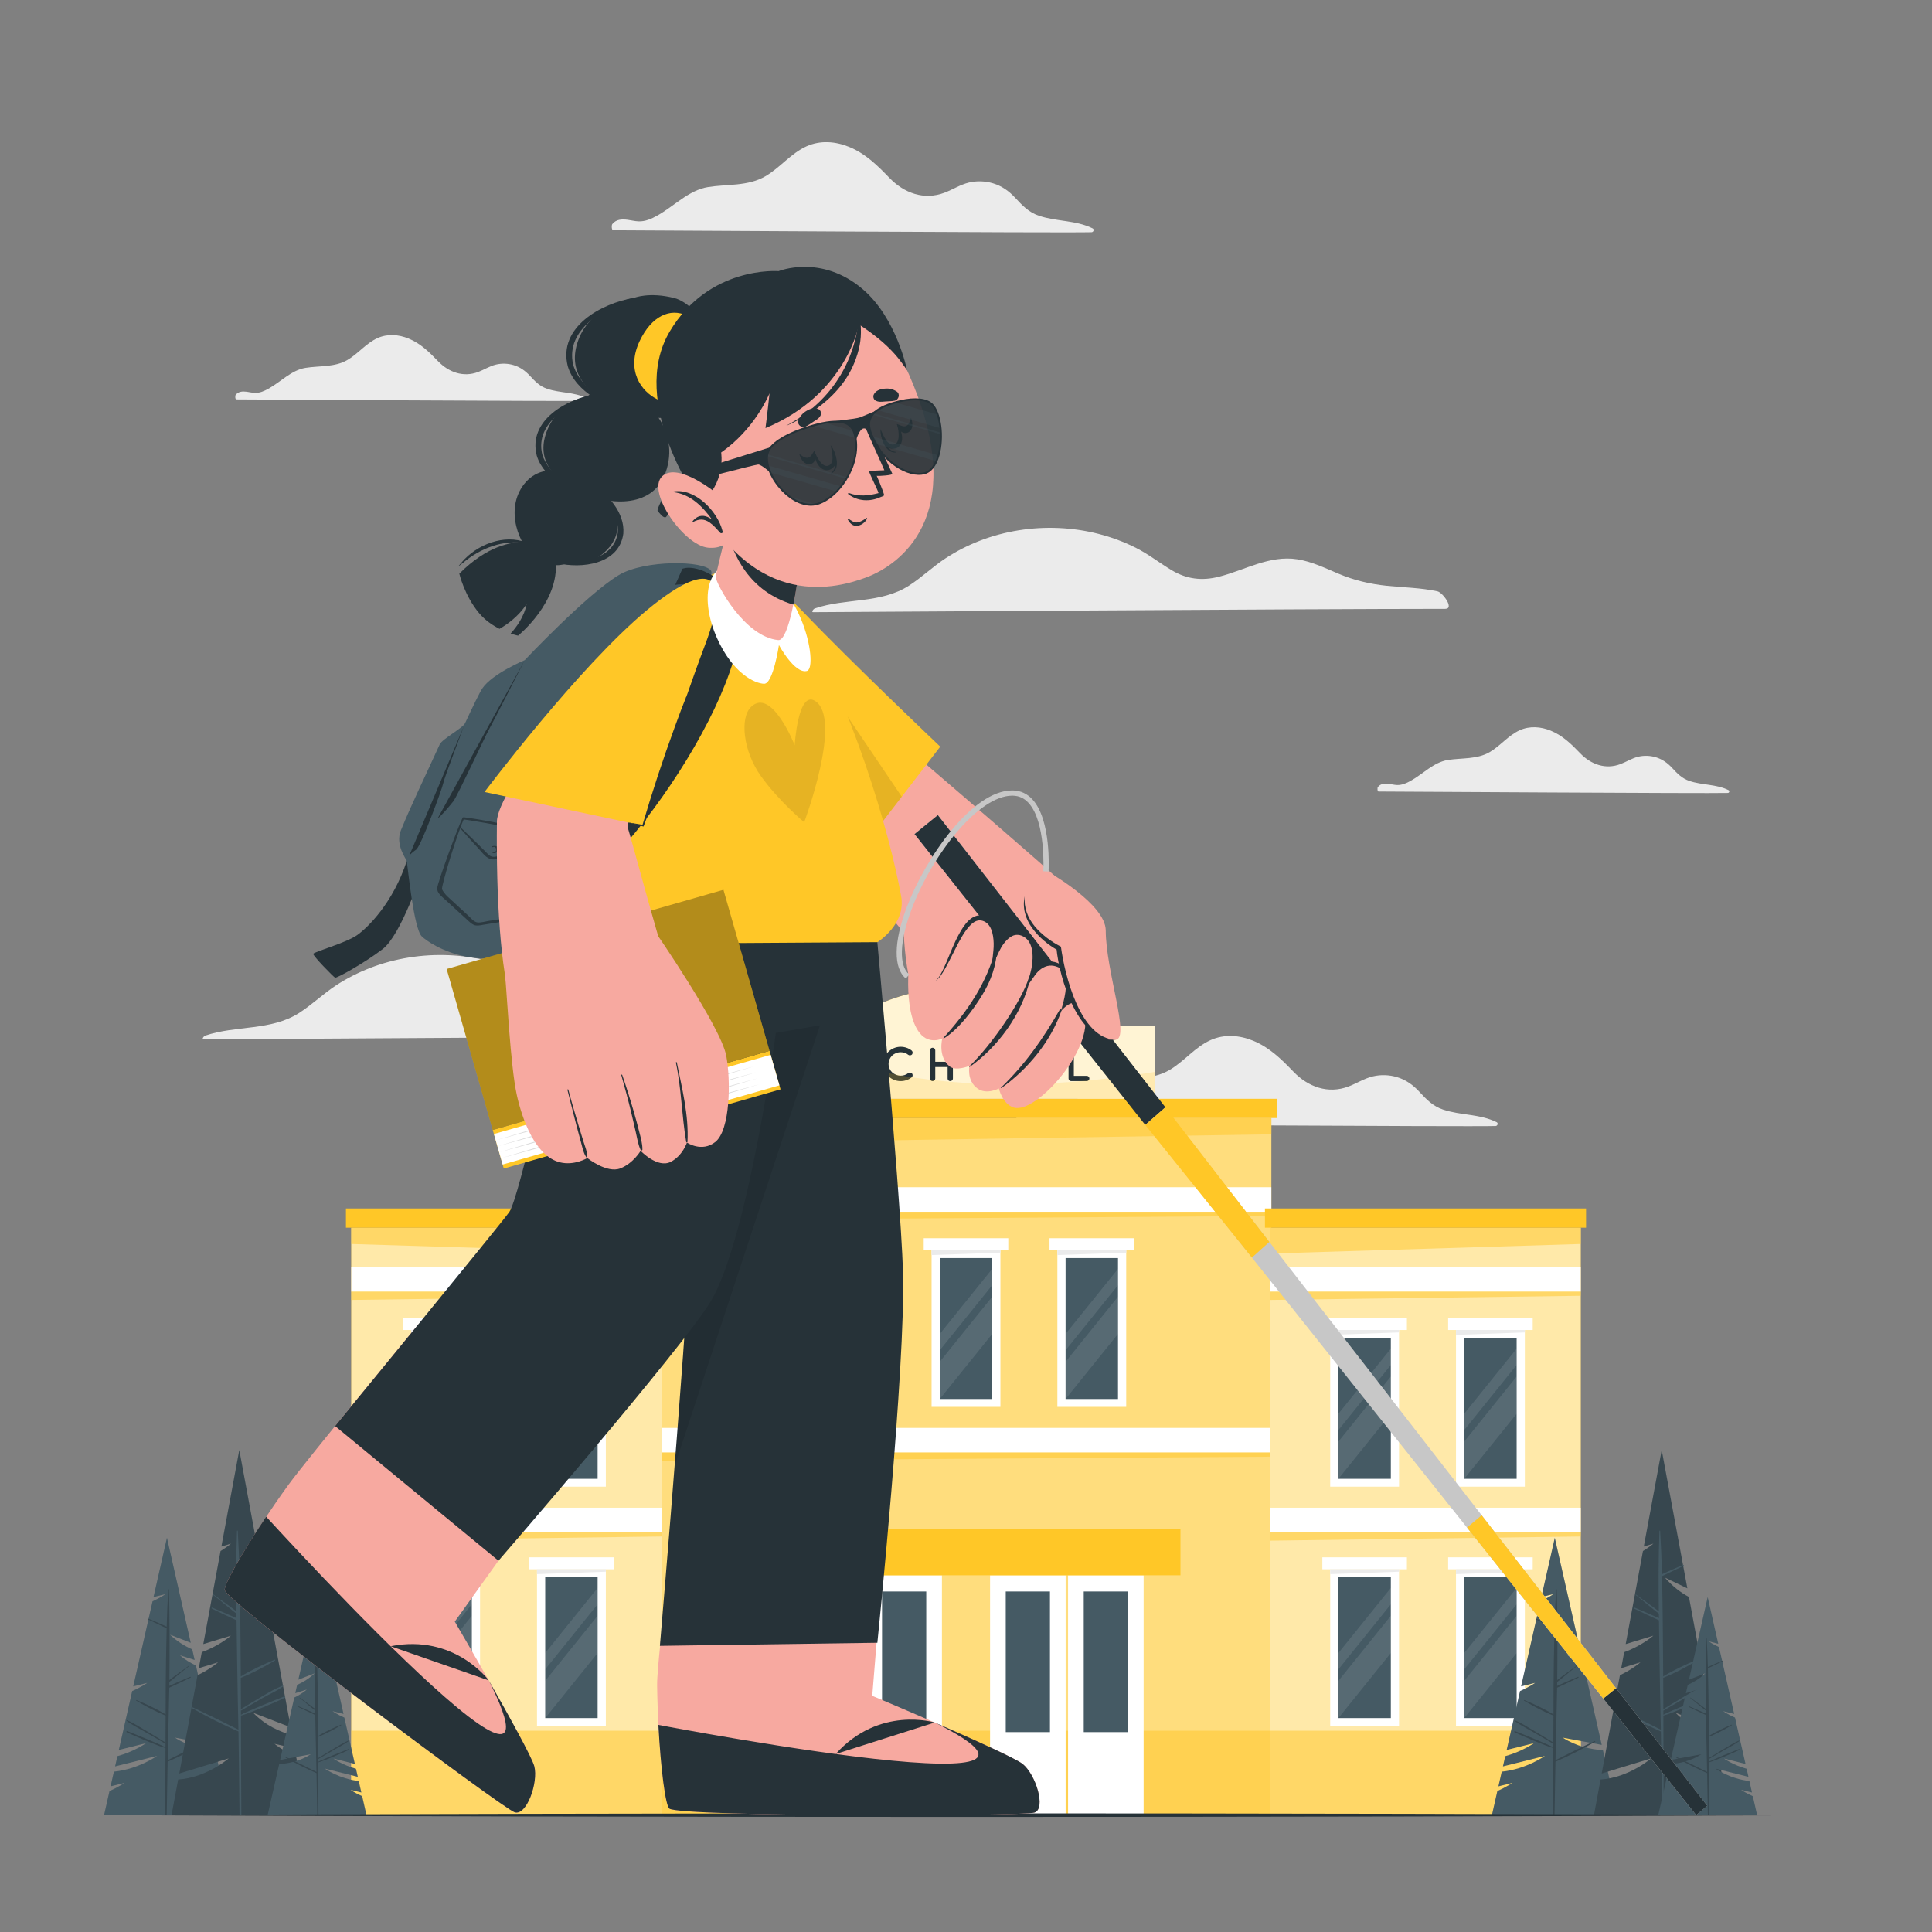 <svg xmlns="http://www.w3.org/2000/svg" viewBox="0 0 500 500"><rect x="0" y="0" width="500" height="500" fill="#808080" stroke="none"/><g id="freepik--background-complete--inject-452"><g><path d="M210.39,158.43c4.958,0,128.685-.862,163.633-.862,2.445,0-.645-4.232-1.992-4.527-4.298-.941-8.774-.99-13.141-1.442-4.383-.456-8.46-1.422-12.524-3.138-3.438-1.451-6.869-3.13-10.594-3.71-7.2-1.129-13.516,2.772-20.269,4.495-4.389,1.118-8.373,.667-12.275-1.677-3.123-1.872-5.96-4.118-9.224-5.773-12.397-6.261-27.498-6.839-40.431-1.852-3.091,1.197-6.072,2.706-8.845,4.527-3.297,2.163-6.141,4.93-9.45,7.068-7.329,4.743-16.389,3.2-24.382,5.918-.44,.147-.934,.973-.506,.973Z" style="fill:#ebebeb;"></path><path d="M52.619,268.984c4.958,0,128.685-.862,163.633-.862,2.445,0-.645-4.232-1.992-4.527-4.298-.941-8.774-.99-13.141-1.442-4.383-.456-8.46-1.422-12.524-3.138-3.438-1.451-6.869-3.13-10.594-3.71-7.2-1.129-13.516,2.772-20.269,4.495-4.389,1.118-8.373,.667-12.275-1.677-3.123-1.872-5.96-4.118-9.224-5.773-12.397-6.261-27.498-6.839-40.431-1.852-3.091,1.197-6.072,2.706-8.845,4.527-3.297,2.163-6.141,4.93-9.45,7.068-7.329,4.743-16.389,3.2-24.382,5.918-.44,.146-.934,.972-.506,.972Z" style="fill:#ebebeb;"></path><path d="M158.704,59.588c6.555,0,116.865,.726,123.798,.505,.498-.014,.765-.747,.271-.993-4.37-2.164-9.328-1.73-13.869-3.26-2.673-.9-4.313-2.648-6.168-4.651-1.601-1.733-3.459-3.061-5.74-3.747-2.018-.605-4.199-.683-6.249-.196-2.239,.534-4.181,1.815-6.317,2.623-5.299,2-10.449,.1-14.232-3.822-3.121-3.231-6.189-6.281-10.431-8.022-3.552-1.459-7.495-1.762-11.05-.153-4.046,1.833-6.822,5.52-10.623,7.737-4.505,2.634-9.893,2.011-14.869,2.804-4.989,.797-8.797,4.986-13.161,7.399-1.491,.826-3.018,1.516-4.758,1.473-.975-.025-1.933-.288-2.897-.409-1.502-.185-2.929-.142-3.939,1.11-.246,.306-.195,1.601,.235,1.601Z" style="fill:#ebebeb;"></path><path d="M263.262,290.904c6.555,0,116.865,.726,123.797,.505,.498-.014,.765-.747,.271-.993-4.37-2.164-9.328-1.73-13.869-3.26-2.673-.9-4.313-2.648-6.168-4.651-1.602-1.733-3.459-3.061-5.74-3.747-2.018-.605-4.199-.683-6.249-.196-2.238,.534-4.182,1.815-6.317,2.623-5.299,2-10.449,.1-14.232-3.822-3.121-3.231-6.189-6.281-10.431-8.022-3.552-1.459-7.495-1.762-11.05-.153-4.046,1.833-6.822,5.52-10.623,7.737-4.505,2.634-9.893,2.011-14.869,2.804-4.989,.797-8.797,4.986-13.161,7.399-1.491,.826-3.018,1.516-4.758,1.473-.975-.025-1.933-.288-2.897-.409-1.502-.185-2.929-.142-3.94,1.11-.246,.306-.195,1.601,.235,1.601Z" style="fill:#ebebeb;"></path><path d="M61.166,103.365c4.786,0,85.323,.53,90.384,.369,.364-.01,.559-.546,.198-.725-3.191-1.58-6.81-1.263-10.126-2.38-1.951-.657-3.149-1.933-4.503-3.396-1.169-1.265-2.526-2.234-4.191-2.736-1.473-.442-3.066-.499-4.563-.143-1.634,.39-3.053,1.325-4.612,1.915-3.869,1.46-7.629,.073-10.391-2.791-2.279-2.359-4.518-4.586-7.615-5.856-2.593-1.065-5.472-1.286-8.068-.112-2.954,1.338-4.981,4.03-7.756,5.649-3.289,1.923-7.223,1.468-10.856,2.047-3.643,.582-6.423,3.64-9.608,5.402-1.089,.603-2.203,1.107-3.474,1.076-.712-.018-1.411-.21-2.115-.299-1.097-.135-2.138-.104-2.876,.811-.179,.224-.143,1.169,.171,1.169Z" style="fill:#ebebeb;"></path><path d="M356.771,204.85c4.786,0,85.323,.53,90.384,.369,.364-.01,.559-.546,.198-.725-3.191-1.58-6.81-1.263-10.126-2.38-1.951-.657-3.149-1.933-4.503-3.396-1.169-1.265-2.526-2.234-4.191-2.736-1.473-.442-3.066-.499-4.563-.143-1.634,.39-3.053,1.325-4.612,1.915-3.869,1.46-7.629,.073-10.391-2.791-2.279-2.359-4.518-4.586-7.615-5.856-2.593-1.065-5.472-1.286-8.068-.112-2.954,1.338-4.981,4.03-7.756,5.649-3.289,1.923-7.223,1.468-10.856,2.047-3.643,.582-6.423,3.64-9.609,5.402-1.089,.603-2.203,1.107-3.474,1.076-.712-.018-1.411-.21-2.115-.299-1.097-.135-2.138-.104-2.876,.811-.179,.223-.143,1.169,.171,1.169Z" style="fill:#ebebeb;"></path></g></g><g id="freepik--Building--inject-452"><g><g><g><g><rect x="170.975" y="289.343" width="158.049" height="180.414" style="fill:#FFC727;"></rect><rect x="170.975" y="289.343" width="158.049" height="180.414" style="fill:#fff; opacity:.4;"></rect></g><rect x="170.975" y="447.906" width="158.049" height="21.851" style="fill:#FFC727; opacity:.5;"></rect><rect x="169.591" y="284.363" width="160.818" height="4.98" style="fill:#FFC727;"></rect><polygon points="329.025 289.343 170.975 289.343 170.975 296.03 329.025 293.557 329.025 289.343" style="fill:#FFC727; opacity:.5;"></polygon><g><g><rect x="170.975" y="307.25" width="158.047" height="6.367" style="fill:#fff;"></rect><polygon points="329.022 313.616 170.975 313.616 170.975 315.772 329.022 314.694 329.022 313.616" style="fill:#FFC727; opacity:.5;"></polygon></g><g><rect x="170.975" y="369.541" width="158.047" height="6.367" style="fill:#fff;"></rect><polygon points="329.022 375.908 170.975 375.908 170.975 378.064 329.022 376.986 329.022 375.908" style="fill:#FFC727; opacity:.5;"></polygon></g></g><g><g><rect x="208.536" y="323.55" width="17.816" height="40.547" style="fill:#fff;"></rect><rect x="210.66" y="325.585" width="13.566" height="36.478" style="fill:#455a64;"></rect><g style="opacity:.1;"><polygon points="224.227 335.592 210.66 352.432 210.66 362.063 224.227 345.223 224.227 335.592" style="fill:#fff;"></polygon><polygon points="224.227 328.384 210.66 345.223 210.66 349.449 224.227 332.609 224.227 328.384" style="fill:#fff;"></polygon></g><rect x="206.501" y="320.455" width="21.885" height="3.095" style="fill:#fff;"></rect><polygon points="208.536 324.809 208.536 323.55 226.351 323.55 226.351 324.18 208.536 324.809" style="fill:#ebebeb;"></polygon></g><g><rect x="241.092" y="323.55" width="17.816" height="40.547" style="fill:#fff;"></rect><rect x="243.217" y="325.585" width="13.566" height="36.478" style="fill:#455a64;"></rect><g style="opacity:.1;"><polygon points="256.783 335.592 243.217 352.432 243.217 362.063 256.783 345.223 256.783 335.592" style="fill:#fff;"></polygon><polygon points="256.783 328.384 243.217 345.223 243.217 349.449 256.783 332.609 256.783 328.384" style="fill:#fff;"></polygon></g><rect x="239.057" y="320.455" width="21.885" height="3.095" style="fill:#fff;"></rect><polygon points="241.092 324.809 241.092 323.55 258.908 323.55 258.908 324.18 241.092 324.809" style="fill:#ebebeb;"></polygon></g><g><rect x="273.648" y="323.55" width="17.816" height="40.547" style="fill:#fff;"></rect><rect x="275.773" y="325.585" width="13.566" height="36.478" style="fill:#455a64;"></rect><g style="opacity:.1;"><polygon points="289.339 335.592 275.773 352.432 275.773 362.063 289.339 345.223 289.339 335.592" style="fill:#fff;"></polygon><polygon points="289.339 328.384 275.773 345.223 275.773 349.449 289.339 332.609 289.339 328.384" style="fill:#fff;"></polygon></g><rect x="271.614" y="320.455" width="21.885" height="3.095" style="fill:#fff;"></rect><polygon points="273.648 324.809 273.648 323.55 291.464 323.55 291.464 324.18 273.648 324.809" style="fill:#ebebeb;"></polygon></g></g><g><g><rect x="204.032" y="407.683" width="19.556" height="62.074" style="fill:#fff;"></rect><rect x="224.215" y="407.683" width="19.556" height="62.074" style="fill:#fff;"></rect><rect x="208.09" y="411.875" width="11.44" height="36.393" style="fill:#455a64;"></rect><rect x="228.273" y="411.875" width="11.44" height="36.393" style="fill:#455a64;"></rect></g><g><rect x="256.229" y="407.683" width="19.556" height="62.074" style="fill:#fff;"></rect><rect x="276.412" y="407.683" width="19.556" height="62.074" style="fill:#fff;"></rect><rect x="260.287" y="411.875" width="11.44" height="36.393" style="fill:#455a64;"></rect><rect x="280.471" y="411.875" width="11.44" height="36.393" style="fill:#455a64;"></rect></g></g><rect x="194.497" y="395.63" width="111.006" height="12.053" style="fill:#FFC727;"></rect></g><g><g><path d="M298.869,265.441v18.924h-97.739v-18.924h17.936s9.012-9.913,30.934-9.913,30.934,9.913,30.934,9.913h17.936Z" style="fill:#FFC727;"></path><path d="M298.869,265.441v18.924h-97.739v-18.924h17.936s9.012-9.913,30.934-9.913,30.934,9.913,30.934,9.913h17.936Z" style="fill:#fff; opacity:.8;"></path></g><g><path d="M218.201,277.644c.222-.271,.629-.308,.901-.086,.543,.444,1.48,.963,2.357,.951,.617,0,1.173-.185,1.543-.457,.371-.271,.532-.58,.532-.888,0-.161-.037-.271-.112-.395-.074-.124-.185-.247-.37-.37-.359-.235-.963-.444-1.691-.581h-.024c-.581-.111-1.124-.258-1.593-.481-.468-.222-.876-.531-1.148-.962-.185-.296-.283-.642-.283-1.013,0-.74,.419-1.382,.987-1.802,.58-.419,1.333-.653,2.136-.653,1.185,0,2.061,.58,2.69,.987,.284,.197,.371,.593,.173,.876-.185,.296-.58,.383-.876,.185-.629-.419-1.234-.79-1.987-.79-.556,0-1.049,.173-1.383,.42-.333,.246-.468,.519-.468,.777,0,.149,.024,.247,.086,.346,.061,.1,.172,.21,.333,.322,.321,.222,.876,.419,1.543,.543h.025c.629,.124,1.209,.284,1.703,.518,.506,.246,.95,.568,1.234,1.024,.185,.296,.296,.666,.296,1.049,0,.79-.445,1.469-1.062,1.914-.604,.444-1.407,.704-2.283,.704-1.333-.013-2.456-.679-3.16-1.234-.271-.222-.308-.63-.099-.901Z" style="fill:#263238;"></path><path d="M228.551,275.348c.012-2.444,2.06-4.431,4.529-4.443,1.086,0,2.073,.358,2.851,.962,.295,.247,.346,.679,.124,.988-.247,.309-.705,.358-.988,.136-.543-.444-1.222-.678-1.987-.678-.852,0-1.642,.345-2.222,.888-.556,.568-.9,1.308-.9,2.148s.345,1.604,.9,2.148c.58,.543,1.37,.888,2.222,.888,.765,0,1.431-.234,1.987-.679,.283-.209,.741-.16,.988,.137,.222,.309,.172,.753-.124,.987-.778,.605-1.765,.963-2.851,.963-2.469,0-4.518-1.987-4.529-4.443Z" style="fill:#263238;"></path><path d="M240.677,279.113v-7.282c0-.383,.296-.679,.679-.679,.382,0,.69,.296,.69,.679v2.962h3.197v-2.962c0-.383,.296-.679,.679-.679,.382,0,.692,.296,.692,.679v7.282c0,.382-.31,.678-.692,.678-.383,0-.679-.296-.679-.678v-2.963h-3.197v2.963c0,.382-.309,.678-.69,.678-.383,0-.679-.296-.679-.678Z" style="fill:#263238;"></path><path d="M258.098,272.226c.766,.814,1.247,1.9,1.247,3.123s-.481,2.321-1.247,3.123c-.728,.802-1.814,1.321-2.95,1.321-1.185,0-2.27-.519-3.024-1.321-.765-.802-1.221-1.901-1.221-3.123s.456-2.308,1.221-3.123c.754-.815,1.839-1.321,3.024-1.321,1.136,0,2.222,.505,2.95,1.321Zm-.16,3.123c0-.839-.334-1.617-.839-2.16-.519-.556-1.21-.876-1.951-.876-.79,0-1.48,.321-1.999,.876-.519,.543-.839,1.321-.839,2.16s.321,1.617,.839,2.148c.518,.555,1.209,.888,1.999,.888,.741,0,1.432-.334,1.951-.888,.505-.531,.839-1.308,.839-2.148Z" style="fill:#263238;"></path><path d="M270.694,272.226c.766,.814,1.247,1.9,1.247,3.123s-.481,2.321-1.247,3.123c-.728,.802-1.814,1.321-2.95,1.321-1.185,0-2.27-.519-3.024-1.321-.765-.802-1.221-1.901-1.221-3.123s.456-2.308,1.221-3.123c.754-.815,1.839-1.321,3.024-1.321,1.136,0,2.222,.505,2.95,1.321Zm-.16,3.123c0-.839-.334-1.617-.839-2.16-.519-.556-1.21-.876-1.951-.876-.79,0-1.48,.321-1.999,.876-.519,.543-.839,1.321-.839,2.16s.321,1.617,.839,2.148c.519,.555,1.209,.888,1.999,.888,.741,0,1.432-.334,1.951-.888,.505-.531,.839-1.308,.839-2.148Z" style="fill:#263238;"></path><path d="M276.54,279.113v-7.282c0-.371,.296-.679,.679-.679,.382,0,.69,.309,.69,.679v6.591h3.346c.358,0,.678,.308,.678,.692,0,.37-.321,.678-.678,.678h-4.036c-.383,0-.679-.308-.679-.678Z" style="fill:#263238;"></path></g><path d="M201.131,265.441c1.821,5.064,35.062,22.197,97.739,11.964v6.96h-97.739v-18.924Z" style="fill:#FFC727; opacity:.2;"></path></g></g><g><g><g><rect x="90.913" y="317.731" width="80.336" height="152.026" style="fill:#FFC727;"></rect><rect x="90.913" y="317.731" width="80.336" height="152.026" style="fill:#fff; opacity:.6;"></rect></g><rect x="90.913" y="447.906" width="80.336" height="21.851" style="fill:#FFC727; opacity:.5;"></rect><rect x="89.529" y="312.751" width="83.104" height="4.98" style="fill:#FFC727;"></rect><polygon points="90.913 317.731 171.249 317.731 171.249 324.418 90.913 321.944 90.913 317.731" style="fill:#FFC727; opacity:.5;"></polygon><g><g><rect x="90.913" y="327.904" width="80.334" height="6.367" style="fill:#fff;"></rect><polygon points="171.247 334.27 90.913 334.27 90.913 336.426 171.247 335.348 171.247 334.27" style="fill:#FFC727; opacity:.5;"></polygon></g><g><rect x="90.913" y="390.195" width="80.334" height="6.367" style="fill:#fff;"></rect><polygon points="171.247 396.562 90.913 396.562 90.913 398.718 171.247 397.64 171.247 396.562" style="fill:#FFC727; opacity:.5;"></polygon></g></g><g><g><rect x="106.419" y="344.204" width="17.816" height="40.547" style="fill:#fff;"></rect><rect x="108.544" y="346.239" width="13.566" height="36.478" style="fill:#455a64;"></rect><g style="opacity:.1;"><polygon points="122.11 356.246 108.544 373.086 108.544 382.717 122.11 365.877 122.11 356.246" style="fill:#fff;"></polygon><polygon points="122.11 349.037 108.544 365.877 108.544 370.103 122.11 353.263 122.11 349.037" style="fill:#fff;"></polygon></g><rect x="104.384" y="341.109" width="21.885" height="3.095" style="fill:#fff;"></rect><polygon points="106.419 345.463 106.419 344.204 124.235 344.204 124.235 344.834 106.419 345.463" style="fill:#ebebeb;"></polygon></g><g><rect x="138.975" y="344.204" width="17.816" height="40.547" style="fill:#fff;"></rect><rect x="141.1" y="346.239" width="13.566" height="36.478" style="fill:#455a64;"></rect><g style="opacity:.1;"><polygon points="154.666 356.246 141.1 373.086 141.1 382.717 154.666 365.877 154.666 356.246" style="fill:#fff;"></polygon><polygon points="154.666 349.037 141.1 365.877 141.1 370.103 154.666 353.263 154.666 349.037" style="fill:#fff;"></polygon></g><rect x="136.94" y="341.109" width="21.885" height="3.095" style="fill:#fff;"></rect><polygon points="138.975 345.463 138.975 344.204 156.791 344.204 156.791 344.834 138.975 345.463" style="fill:#ebebeb;"></polygon></g><g><rect x="106.419" y="406.126" width="17.816" height="40.547" style="fill:#fff;"></rect><rect x="108.544" y="408.161" width="13.566" height="36.478" style="fill:#455a64;"></rect><g style="opacity:.1;"><polygon points="122.11 418.168 108.544 435.007 108.544 444.639 122.11 427.799 122.11 418.168" style="fill:#fff;"></polygon><polygon points="122.11 410.959 108.544 427.799 108.544 432.025 122.11 415.185 122.11 410.959" style="fill:#fff;"></polygon></g><rect x="104.384" y="403.031" width="21.885" height="3.095" style="fill:#fff;"></rect><polygon points="106.419 407.385 106.419 406.126 124.235 406.126 124.235 406.756 106.419 407.385" style="fill:#ebebeb;"></polygon></g><g><rect x="138.975" y="406.126" width="17.816" height="40.547" style="fill:#fff;"></rect><rect x="141.1" y="408.161" width="13.566" height="36.478" style="fill:#455a64;"></rect><g style="opacity:.1;"><polygon points="154.666 418.168 141.1 435.007 141.1 444.639 154.666 427.799 154.666 418.168" style="fill:#fff;"></polygon><polygon points="154.666 410.959 141.1 427.799 141.1 432.025 154.666 415.185 154.666 410.959" style="fill:#fff;"></polygon></g><rect x="136.94" y="403.031" width="21.885" height="3.095" style="fill:#fff;"></rect><polygon points="138.975 407.385 138.975 406.126 156.791 406.126 156.791 406.756 138.975 407.385" style="fill:#ebebeb;"></polygon></g></g></g><g><g><rect x="328.751" y="317.731" width="80.336" height="152.026" style="fill:#FFC727;"></rect><rect x="328.751" y="317.731" width="80.336" height="152.026" style="fill:#fff; opacity:.6;"></rect></g><rect x="328.751" y="447.906" width="80.336" height="21.851" style="fill:#FFC727; opacity:.5;"></rect><rect x="327.367" y="312.751" width="83.104" height="4.98" style="fill:#FFC727;"></rect><polygon points="409.087 317.731 328.751 317.731 328.751 324.418 409.087 321.944 409.087 317.731" style="fill:#FFC727; opacity:.5;"></polygon><g><g><rect x="328.751" y="327.904" width="80.334" height="6.367" style="fill:#fff;"></rect><polygon points="409.084 334.27 328.751 334.27 328.751 336.426 409.084 335.348 409.084 334.27" style="fill:#FFC727; opacity:.5;"></polygon></g><g><rect x="328.751" y="390.195" width="80.334" height="6.367" style="fill:#fff;"></rect><polygon points="409.084 396.562 328.751 396.562 328.751 398.718 409.084 397.64 409.084 396.562" style="fill:#FFC727; opacity:.5;"></polygon></g></g><g><g><rect x="344.256" y="344.204" width="17.816" height="40.547" style="fill:#fff;"></rect><rect x="346.381" y="346.239" width="13.566" height="36.478" style="fill:#455a64;"></rect><g style="opacity:.1;"><polygon points="359.947 356.246 346.381 373.086 346.381 382.717 359.947 365.877 359.947 356.246" style="fill:#fff;"></polygon><polygon points="359.947 349.037 346.381 365.877 346.381 370.103 359.947 353.263 359.947 349.037" style="fill:#fff;"></polygon></g><rect x="342.222" y="341.109" width="21.885" height="3.095" style="fill:#fff;"></rect><polygon points="344.256 345.463 344.256 344.204 362.072 344.204 362.072 344.834 344.256 345.463" style="fill:#ebebeb;"></polygon></g><g><rect x="376.813" y="344.204" width="17.816" height="40.547" style="fill:#fff;"></rect><rect x="378.938" y="346.239" width="13.566" height="36.478" style="fill:#455a64;"></rect><g style="opacity:.1;"><polygon points="392.504 356.246 378.938 373.086 378.938 382.717 392.504 365.877 392.504 356.246" style="fill:#fff;"></polygon><polygon points="392.504 349.037 378.938 365.877 378.938 370.103 392.504 353.263 392.504 349.037" style="fill:#fff;"></polygon></g><rect x="374.778" y="341.109" width="21.885" height="3.095" style="fill:#fff;"></rect><polygon points="376.813 345.463 376.813 344.204 394.629 344.204 394.629 344.834 376.813 345.463" style="fill:#ebebeb;"></polygon></g><g><rect x="344.256" y="406.126" width="17.816" height="40.547" style="fill:#fff;"></rect><rect x="346.381" y="408.161" width="13.566" height="36.478" style="fill:#455a64;"></rect><g style="opacity:.1;"><polygon points="359.947 418.168 346.381 435.007 346.381 444.639 359.947 427.799 359.947 418.168" style="fill:#fff;"></polygon><polygon points="359.947 410.959 346.381 427.799 346.381 432.025 359.947 415.185 359.947 410.959" style="fill:#fff;"></polygon></g><rect x="342.222" y="403.031" width="21.885" height="3.095" style="fill:#fff;"></rect><polygon points="344.256 407.385 344.256 406.126 362.072 406.126 362.072 406.756 344.256 407.385" style="fill:#ebebeb;"></polygon></g><g><rect x="376.813" y="406.126" width="17.816" height="40.547" style="fill:#fff;"></rect><rect x="378.938" y="408.161" width="13.566" height="36.478" style="fill:#455a64;"></rect><g style="opacity:.1;"><polygon points="392.504 418.168 378.938 435.007 378.938 444.639 392.504 427.799 392.504 418.168" style="fill:#fff;"></polygon><polygon points="392.504 410.959 378.938 427.799 378.938 432.025 392.504 415.185 392.504 410.959" style="fill:#fff;"></polygon></g><rect x="374.778" y="403.031" width="21.885" height="3.095" style="fill:#fff;"></rect><polygon points="376.813 407.385 376.813 406.126 394.629 406.126 394.629 406.756 376.813 407.385" style="fill:#ebebeb;"></polygon></g></g></g></g></g></g><g id="freepik--Trees--inject-452"><g><g><path d="M26.926,469.757H59.48l-3.811-16.81c-3.074-.2-6.934-.985-10.399-3.247l10.088,1.877-4.654-20.545c-1.42-.67-2.83-1.531-4.144-2.64l3.815,1.207-.617-2.737c-1.961-.87-3.971-2.09-5.741-3.797l5.35,2.089-6.162-27.195-3.483,15.368,3.128-.781s-1.273,.905-3.376,1.872l-4.995,22.018,3.624-.905s-1.486,1.056-3.895,2.112l-3.461,15.244,7.072-1.761c-.182,.129-3.159,2.192-7.436,3.363l-.599,2.653,10.865-2.711s-4.827,3.434-11.175,4.073l-.861,3.802,3.616-.901s-1.486,1.056-3.891,2.107l-1.415,6.247Z" style="fill:#455a64;"></path><path d="M32.917,448.005c1.8,.687,8.47,3.403,9.911,4.195,.001-.303,.003-.607,.004-.911-1.609-.947-3.223-1.883-4.837-2.822-1.732-1.008-3.591-1.907-5.206-3.094-.079-.058-.035-.22,.074-.175,1.78,.741,3.433,1.84,5.093,2.814,1.639,.961,3.261,1.952,4.877,2.951,.007-2.321,.014-4.643,.029-6.964-2.6-1.043-5.21-2.434-7.601-3.863-.083-.05-.028-.202,.069-.163,2.536,1.048,5.173,2.282,7.535,3.714,.008-1.207-.037-10.503,.263-22.274-1.582-.798-3.21-1.501-4.791-2.303-.104-.052-.031-.234,.08-.191,1.604,.626,3.149,1.369,4.723,2.061,.085-3.207,.208-6.413,.403-9.614,.006-.105,.161-.107,.165,0,.222,5.953,.204,17.471,.129,23.43,1.638-1.308,3.385-2.465,5.052-3.733,.064-.049,.127,.06,.063,.109-1.743,1.326-3.374,2.796-5.122,4.118-.004,.337-.008,.673-.013,1.01,1.776-.812,3.579-1.568,5.374-2.337,.141-.06,.266,.141,.122,.21-1.829,.877-3.651,1.771-5.503,2.599-.042,2.952-.311,13.6-.421,18.753,3.353-1.696,6.734-3.349,10.134-4.949,.129-.061,.242,.122,.114,.195-3.317,1.899-6.753,3.622-10.256,5.151-.091,4.281-.18,9.357-.234,13.639-.003,.26-.407,.261-.404,0,.06-5.461,.068-11.716,.084-17.177-1.769-.437-8.449-3.297-10.036-4.081-.163-.08-.048-.364,.126-.298Z" style="fill:#37474f;"></path></g><g><path d="M386.097,469.757h32.555l-3.811-16.81c-3.074-.2-6.934-.985-10.399-3.247l10.088,1.877-4.654-20.545c-1.42-.67-2.83-1.531-4.144-2.64l3.815,1.207-.617-2.737c-1.961-.87-3.971-2.09-5.741-3.797l5.35,2.089-6.162-27.195-3.483,15.368,3.128-.781s-1.273,.905-3.376,1.872l-4.995,22.018,3.624-.905s-1.486,1.056-3.895,2.112l-3.46,15.244,7.072-1.761c-.182,.129-3.159,2.192-7.436,3.363l-.599,2.653,10.865-2.711s-4.827,3.434-11.175,4.073l-.861,3.802,3.616-.901s-1.486,1.056-3.891,2.107l-1.415,6.247Z" style="fill:#455a64;"></path><path d="M392.087,448.005c1.8,.687,8.47,3.403,9.911,4.195,.001-.303,.003-.607,.004-.911-1.609-.947-3.223-1.883-4.837-2.822-1.732-1.008-3.591-1.907-5.206-3.094-.079-.058-.035-.22,.074-.175,1.78,.741,3.433,1.84,5.093,2.814,1.639,.961,3.261,1.952,4.877,2.951,.007-2.321,.014-4.643,.03-6.964-2.6-1.043-5.21-2.434-7.601-3.863-.083-.05-.028-.202,.069-.163,2.536,1.048,5.173,2.282,7.535,3.714,.008-1.207-.037-10.503,.263-22.274-1.582-.798-3.21-1.501-4.791-2.303-.104-.052-.031-.234,.08-.191,1.604,.626,3.149,1.369,4.723,2.061,.085-3.207,.208-6.413,.403-9.614,.006-.105,.161-.107,.165,0,.222,5.953,.204,17.471,.129,23.43,1.638-1.308,3.385-2.465,5.052-3.733,.064-.049,.127,.06,.063,.109-1.743,1.326-3.374,2.796-5.122,4.118-.004,.337-.008,.673-.013,1.01,1.776-.812,3.579-1.568,5.374-2.337,.141-.06,.266,.141,.123,.21-1.829,.877-3.651,1.771-5.503,2.599-.042,2.952-.311,13.6-.421,18.753,3.353-1.696,6.734-3.349,10.134-4.949,.129-.061,.242,.122,.114,.195-3.316,1.899-6.753,3.622-10.256,5.151-.091,4.281-.18,9.357-.235,13.639-.003,.26-.407,.261-.404,0,.059-5.461,.068-11.716,.083-17.177-1.768-.437-8.449-3.297-10.035-4.081-.163-.08-.048-.364,.125-.298Z" style="fill:#37474f;"></path></g><g><path d="M79.452,469.756H44.395l1.711-9.22c7.346-.479,13.073-5.46,13.073-5.46l-12.781,3.9,4.718-25.429c3.247-1.536,5.319-3.34,5.319-3.34l-4.987,1.518,.771-4.146c4.368-1.565,7.369-4.111,7.55-4.268l-7.159,2.178,4.467-24.08c1.705-1.051,2.704-1.921,2.704-1.921l-2.487,.759,4.636-24.991,6.639,35.804-5.769-2.756c1.909,2.248,4.07,3.854,6.183,4.998v.006l6.254,33.714-9.699-3.743c3.194,3.299,6.931,4.945,10.072,5.757l.642,3.445-5.22-1.185c1.804,1.442,3.713,2.429,5.57,3.095l2.849,15.362Z" style="fill:#37474f;"></path><path d="M73.592,439.031c-2.097,.8-9.553,3.817-11.231,4.739-.001-.353-.003-.707-.004-1.06,1.873-1.103,3.754-2.194,5.633-3.287,2.017-1.173,3.357-1.593,5.237-2.976,.092-.068,.041-.256-.086-.204-2.073,.864-3.172,1.516-5.105,2.65-1.91,1.12-3.798,2.273-5.681,3.437-.008-2.704-.016-5.407-.034-8.111,3.028-1.215,6.069-2.835,8.853-4.499,.097-.058,.032-.236-.08-.19-2.954,1.22-6.025,2.658-8.776,4.326-.01-1.406-.015-2.811-.03-4.217-.077-7.238-.092-14.485-.276-21.725,1.842-.929,3.739-1.748,5.58-2.683,.121-.061,.036-.273-.093-.222-1.868,.729-3.667,1.594-5.501,2.4-.1-3.735-.242-7.468-.47-11.197-.008-.123-.188-.124-.192,0-.259,6.933-.237,13.874-.15,20.815-1.908-1.523-3.942-2.87-5.884-4.348-.075-.057-.148,.07-.074,.127,2.03,1.545,3.93,3.257,5.966,4.797,.005,.392,.009,.784,.015,1.176-2.069-.946-4.168-1.826-6.259-2.721-.164-.07-.31,.165-.143,.244,2.13,1.022,4.253,2.063,6.41,3.027,.049,3.438,.108,6.875,.152,10.311,.078,6.002,.21,12.003,.338,18.004-3.905-1.975-7.843-3.901-11.802-5.764-.151-.071-.282,.142-.133,.227,3.862,2.212,7.865,4.218,11.945,6,.106,4.986,.209,16.436,.273,21.424,.004,.302,.474,.303,.47,0-.069-6.36-.08-19.184-.097-25.544,2.06-.509,9.528-3.695,11.377-4.607,.19-.094,.056-.424-.146-.347Z" style="fill:#455a64;"></path></g><g><path d="M447.57,469.756h-35.057l1.711-9.22c7.345-.479,13.073-5.46,13.073-5.46l-12.781,3.9,4.718-25.429c3.246-1.536,5.319-3.34,5.319-3.34l-4.987,1.518,.771-4.146c4.368-1.565,7.369-4.111,7.55-4.268l-7.159,2.178,4.467-24.08c1.705-1.051,2.704-1.921,2.704-1.921l-2.487,.759,4.636-24.991,6.639,35.804-5.769-2.756c1.909,2.248,4.07,3.854,6.183,4.998v.006l6.253,33.714-9.698-3.743c3.194,3.299,6.931,4.945,10.072,5.757l.642,3.445-5.22-1.185c1.804,1.442,3.713,2.429,5.57,3.095l2.849,15.362Z" style="fill:#37474f;"></path><path d="M441.711,439.031c-2.096,.8-9.553,3.817-11.231,4.739-.001-.353-.003-.707-.004-1.06,1.873-1.103,3.754-2.194,5.633-3.287,2.017-1.173,3.357-1.593,5.237-2.976,.092-.068,.041-.256-.086-.204-2.073,.864-3.172,1.516-5.106,2.65-1.909,1.12-3.798,2.273-5.681,3.437-.008-2.704-.016-5.407-.034-8.111,3.028-1.215,6.068-2.835,8.853-4.499,.097-.058,.032-.236-.08-.19-2.954,1.22-6.025,2.658-8.776,4.326-.01-1.406-.015-2.811-.03-4.217-.077-7.238-.092-14.485-.276-21.725,1.842-.929,3.739-1.748,5.58-2.683,.121-.061,.036-.273-.093-.222-1.868,.729-3.668,1.594-5.501,2.4-.1-3.735-.242-7.468-.469-11.197-.008-.123-.188-.124-.193,0-.259,6.933-.237,13.874-.15,20.815-1.908-1.523-3.942-2.87-5.884-4.348-.075-.057-.148,.07-.074,.127,2.03,1.545,3.93,3.257,5.966,4.797,.005,.392,.009,.784,.015,1.176-2.069-.946-4.168-1.826-6.259-2.721-.164-.07-.31,.165-.143,.244,2.13,1.022,4.253,2.063,6.41,3.027,.049,3.438,.108,6.875,.152,10.311,.078,6.002,.21,12.003,.338,18.004-3.905-1.975-7.843-3.901-11.802-5.764-.151-.071-.282,.142-.133,.227,3.862,2.212,7.865,4.218,11.945,6,.106,4.986,.209,16.436,.273,21.424,.004,.302,.474,.303,.47,0-.069-6.36-.08-19.184-.097-25.544,2.06-.509,9.528-3.695,11.376-4.607,.19-.094,.056-.424-.146-.347Z" style="fill:#455a64;"></path></g><g><path d="M454.742,469.757h-25.587l2.995-13.212c2.417-.157,5.45-.774,8.173-2.552l-7.929,1.475,3.658-16.148c1.116-.526,2.224-1.203,3.257-2.075l-2.999,.948,.485-2.151c1.541-.683,3.121-1.642,4.512-2.985l-4.205,1.642,4.843-21.375,2.737,12.079-2.458-.614s1.001,.711,2.654,1.472l3.926,17.305-2.849-.711s1.168,.83,3.061,1.66l2.72,11.981-5.558-1.384c.143,.101,2.483,1.722,5.844,2.643l.471,2.085-8.539-2.131s3.794,2.699,8.783,3.201l.676,2.988-2.842-.708s1.168,.83,3.058,1.656l1.112,4.91Z" style="fill:#455a64;"></path><path d="M450.033,452.661c-1.415,.54-6.657,2.675-7.789,3.297-.001-.239-.002-.477-.003-.716,1.264-.744,2.533-1.48,3.802-2.218,1.361-.792,2.822-1.499,4.091-2.432,.062-.046,.028-.173-.058-.137-1.399,.583-2.698,1.447-4.003,2.212-1.289,.756-2.563,1.534-3.834,2.319-.005-1.825-.011-3.649-.023-5.473,2.043-.82,4.095-1.913,5.974-3.037,.065-.039,.022-.159-.054-.128-1.994,.823-4.066,1.794-5.922,2.919-.006-.949,.029-8.255-.207-17.506,1.243-.627,2.523-1.18,3.765-1.81,.082-.041,.024-.184-.063-.15-1.261,.492-2.475,1.076-3.712,1.62-.067-2.521-.164-5.04-.317-7.556-.005-.083-.127-.084-.13,0-.175,4.679-.16,13.732-.102,18.415-1.287-1.028-2.66-1.937-3.971-2.934-.051-.038-.1,.048-.05,.086,1.37,1.042,2.652,2.197,4.026,3.237,.003,.265,.006,.529,.01,.793-1.396-.638-2.813-1.232-4.224-1.837-.11-.047-.209,.111-.096,.165,1.437,.689,2.87,1.392,4.325,2.042,.033,2.32,.244,10.689,.331,14.739-2.635-1.333-5.293-2.632-7.965-3.889-.102-.048-.19,.096-.09,.153,2.607,1.492,5.308,2.846,8.061,4.049,.072,3.365,.141,7.354,.184,10.719,.003,.204,.32,.205,.317,0-.047-4.292-.054-9.208-.066-13.501,1.39-.343,6.641-2.592,7.888-3.207,.128-.063,.038-.286-.099-.234Z" style="fill:#37474f;"></path></g><g><path d="M94.848,469.757h-25.587l2.995-13.212c2.417-.157,5.45-.774,8.173-2.552l-7.929,1.475,3.658-16.148c1.116-.526,2.225-1.203,3.257-2.075l-2.999,.948,.485-2.151c1.541-.683,3.121-1.642,4.512-2.985l-4.205,1.642,4.843-21.375,2.737,12.079-2.458-.614s1.001,.711,2.654,1.472l3.926,17.305-2.849-.711s1.168,.83,3.061,1.66l2.72,11.981-5.558-1.384c.143,.101,2.483,1.722,5.844,2.643l.471,2.085-8.539-2.131s3.794,2.699,8.783,3.201l.677,2.988-2.842-.708s1.168,.83,3.058,1.656l1.112,4.91Z" style="fill:#455a64;"></path><path d="M90.14,452.661c-1.415,.54-6.657,2.675-7.789,3.297-.001-.239-.002-.477-.003-.716,1.264-.744,2.533-1.48,3.802-2.218,1.361-.792,2.822-1.499,4.091-2.432,.062-.046,.028-.173-.058-.137-1.399,.583-2.698,1.447-4.003,2.212-1.288,.756-2.563,1.534-3.833,2.319-.005-1.825-.011-3.649-.023-5.473,2.043-.82,4.095-1.913,5.974-3.037,.065-.039,.022-.159-.054-.128-1.993,.823-4.066,1.794-5.922,2.919-.006-.949,.029-8.255-.207-17.506,1.243-.627,2.523-1.18,3.765-1.81,.082-.041,.024-.184-.063-.15-1.261,.492-2.475,1.076-3.712,1.62-.067-2.521-.163-5.04-.317-7.556-.005-.083-.127-.084-.13,0-.175,4.679-.16,13.732-.102,18.415-1.288-1.028-2.66-1.937-3.971-2.934-.051-.038-.1,.048-.05,.086,1.37,1.042,2.652,2.197,4.026,3.237,.003,.265,.006,.529,.01,.793-1.396-.638-2.813-1.232-4.224-1.837-.111-.047-.209,.111-.096,.165,1.437,.689,2.87,1.392,4.325,2.042,.033,2.32,.244,10.689,.331,14.739-2.635-1.333-5.293-2.632-7.965-3.889-.102-.048-.19,.096-.09,.153,2.607,1.492,5.308,2.846,8.061,4.049,.072,3.365,.141,7.354,.184,10.719,.003,.204,.32,.205,.317,0-.047-4.292-.054-9.208-.066-13.501,1.39-.343,6.641-2.592,7.888-3.207,.128-.063,.038-.286-.099-.234Z" style="fill:#37474f;"></path></g></g></g><g id="freepik--Floor--inject-452"><path d="M28.297,469.757c142.037-.612,301.37-.617,443.406-0-142.037,.617-301.37,.612-443.406,0h0Z" style="fill:#263238;"></path></g><g id="freepik--Character--inject-452"><g><g><g><g><path d="M207.591,159.649c12.267,16.851,24.097,31.335,32.757,38.744,10.857,9.289,29.435,25.317,33.958,29.509,5.956,5.521-20.882,33.412-25.175,29.856-5.788-4.796-23.354-24.56-33.415-41.681-7.676-13.062-14.678-32.893-19.421-50.366-4.769-17.569,5.1-14.573,11.295-6.062Z" style="fill:#f7a9a0;"></path><path d="M236.654,257.846c-3.283-8.009-3.59-27.012-1.901-31.625,1.69-4.613,26.476-7.252,29.754-3.422,3.278,3.83,22.81,30.727,17.253,41.164-4.151,7.796-41.705,2.181-45.106-6.117Z" style="fill:#f7a9a0;"></path><g><polygon points="242.718 210.947 441.846 467.333 438.963 469.757 236.677 215.865 242.718 210.947" style="fill:#c7c7c7;"></polygon><polygon points="441.85 467.339 438.968 469.754 414.92 439.58 418.221 436.915 441.85 467.339" style="fill:#263238;"></polygon><polygon points="301.603 286.567 296.392 291.125 236.68 215.861 242.716 210.949 301.603 286.567" style="fill:#263238;"></polygon><polygon points="418.221 436.915 414.92 439.58 379.665 395.332 383.45 392.146 418.221 436.915" style="fill:#FFC727;"></polygon><polygon points="328.51 321.408 323.998 325.463 296.392 291.125 301.603 286.567 328.51 321.408" style="fill:#FFC727;"></polygon></g><g><path d="M280.194,261.181c-2.012-4.12-5.716,.61-5.716,.61,0,0,3.691-8.094-.027-11.54-3.592-3.311-7.865,2.561-8.177,2.977,.192-.43,3.389-7.956-.704-11.034-4.256-3.196-7.533,3.436-7.743,3.865,.053-.463,.656-6.592-2.985-8.224-6.258-2.8-8.23,12.831-12.755,16.046,0,0-6.324-7.046-6.551-7.212,0,0-2.182,14.833,2.496,20.694,2.466,3.09,5.832,1.401,5.832,1.401,0,0-1.232,4.705,1.914,7.23,1.618,1.292,5.124-.147,5.124-.147,0,0-.829,3.808,2.109,5.88,2.34,1.661,5.492-.041,5.492-.041,0,0,.901,4.026,3.842,4.946,5.927,1.869,22.15-16.623,17.848-25.45Z" style="fill:#f7a9a0;"></path><g><path d="M259.044,281.493c-.059,.057,.009,.151,.079,.103,6.819-4.78,12.847-12.12,15.582-20.038,.09-.26-.293-.518-.447-.251-4.38,7.622-8.875,14.037-15.214,20.187Z" style="fill:#263238;"></path><path d="M250.859,275.972c-.069,.066,.04,.182,.124,.122,7-4.963,13.562-13.418,15.64-22.916,.071-.326-.191-.69-.302-.321-1.861,6.211-9.727,17.607-15.462,23.115Z" style="fill:#263238;"></path><path d="M257.744,245.347c-2.345,9.03-7.349,16.4-13.576,23.231-.081,.089,.053,.194,.141,.138,3.957-2.511,7.472-7.279,9.894-11.22,2.319-3.775,3.654-7.647,3.857-12.067,.008-.171-.266-.275-.316-.082Z" style="fill:#263238;"></path></g><path d="M274.478,261.791c.557-1.626,.992-3.293,1.24-4.975,.228-1.663,.279-3.434-.348-4.889-.314-.716-.833-1.3-1.519-1.611-.701-.31-1.492-.483-2.24-.404-1.506,.127-2.877,1.217-3.741,2.437l-2.172,3.069,.973-3.638c.425-1.588,.65-3.325,.535-4.955-.111-1.627-.653-3.219-1.836-4.107-1.218-.952-2.736-1.068-3.953-.151-1.239,.856-2.229,2.333-2.902,3.779l-1.879,4.039,.453-4.412c.122-1.195,.102-2.489-.09-3.688-.199-1.196-.598-2.373-1.355-3.158-.739-.773-1.909-1.148-2.873-.807-1.019,.344-1.904,1.302-2.651,2.29-1.502,2.037-2.586,4.423-3.779,6.735-.589,1.164-1.179,2.333-1.825,3.474-.659,1.117-1.344,2.304-2.428,3.064,.992-.862,1.527-2.085,2.107-3.232,.552-1.174,1.047-2.376,1.546-3.582,.997-2.41,2.027-4.825,3.502-7.082,.769-1.089,1.641-2.245,3.092-2.847,1.503-.609,3.231-.06,4.285,1.027,1.08,1.105,1.533,2.528,1.787,3.873,.236,1.373,.281,2.707,.16,4.106l-1.426-.373c.781-1.714,1.759-3.299,3.384-4.498,.802-.585,1.876-.967,2.954-.887,1.082,.076,2.027,.52,2.824,1.143,1.648,1.302,2.232,3.382,2.327,5.199,.093,1.871-.168,3.655-.673,5.441l-1.199-.57c1.151-1.514,2.813-2.665,4.784-2.769,.972-.042,1.899,.216,2.742,.644,.869,.442,1.523,1.265,1.849,2.136,.644,1.78,.375,3.597,.033,5.284-.372,1.699-.951,3.337-1.686,4.894Z" style="fill:#263238;"></path></g><g><path d="M271.109,225.551s15.042,8.392,15.057,15.272c.023,10.551,6.324,27.699,2.635,28.257-6.506,.985-13.156-10.198-14.789-23.688,0,0-10.291-5.207-8.801-13.453,.934-5.172,5.897-6.389,5.897-6.389Z" style="fill:#f7a9a0;"></path><path d="M288.802,269.081c-9.685,.978-14.687-16.052-15.385-23.615l.325,.464c-2.582-1.457-4.855-3.344-6.604-5.73-1.746-2.336-2.627-5.402-1.926-8.259-.301,2.871,.757,5.594,2.558,7.774,1.837,2.202,4.266,3.984,6.795,5.285,.977,7.365,5.056,23.952,14.237,24.081h0Z" style="fill:#263238;"></path></g></g><g><path d="M217.77,226.491l25.563-33.26s-22.957-21.775-35.433-34.829c-12.476-13.054-20.014-12.45-14.465,9.78,5.549,22.23,24.335,58.309,24.335,58.309Z" style="fill:#FFC727;"></path><path d="M233.374,206.189l-15.608,20.297s-18.786-36.068-24.33-58.297c-3.172-12.741-2.06-18.38,1.817-18.42l38.122,56.421Z" style="opacity:.1;"></path></g></g><path d="M234.431,253.242c-3.243-2.704-3.167-9.4,.209-18.369,4.809-12.778,16.934-30.308,27.315-30.308,.076,0,.151,.001,.227,.003,1.952,.048,3.636,.829,5.006,2.32,4.906,5.337,4.205,18.132,4.173,18.674l-1.353-.081c.007-.127,.699-12.763-3.819-17.677-1.127-1.226-2.449-1.841-4.04-1.88-.062-.002-.124-.003-.187-.003-8.835,0-20.784,15.433-26.053,29.43-3.114,8.272-3.342,14.572-.61,16.851l-.868,1.04Z" style="fill:#c7c7c7;"></path></g><g><g><g><path d="M267.713,469.091c-3.074,1.031-91.101,1.114-94.46-1.004-1.278-.796-2.97-16.344-3.192-31.866-.113-7.906,6.367-54.728,6.367-54.728l53.978-.156-4.667,57.542s35.468,14.9,38.902,17.619c3.416,2.719,6.146,11.56,3.072,12.593Z" style="fill:#f7a9a0;"></path><path d="M170.39,446.405c.613,11.509,1.856,21.055,2.868,21.681,3.35,2.114,91.376,2.038,94.457,1.008,3.081-1.03,.344-9.88-3.067-12.598-1.854-1.461-12.889-6.423-22.738-10.71,11.165,5.566,19.586,11.602-2.445,10.515-20.629-1.021-57.786-7.773-69.075-9.896Z" style="fill:#263238;"></path><path d="M241.909,445.786s-14.357-4.402-25.642,8.152" style="fill:#263238;"></path></g><g><path d="M170.782,425.942l56.28-.8s7.338-71.414,6.636-95.906c-.609-21.246-8.323-103.846-8.323-103.846l-48.153-.003s1.099,57.562,1.957,81.151c.541,14.849-8.398,119.404-8.398,119.404Z" style="fill:#263238;"></path><path d="M174.588,379.444l50.788-154.053-48.152,0s1.096,57.553,1.952,81.15c.207,5.826-2.924,56.252-4.588,72.902Z" style="opacity:.1;"></path></g></g><g><g><path d="M133.18,469.012c-3.079-1.017-73.584-53.722-75.003-57.431-.546-1.404,7.42-14.862,16.548-27.418,4.649-6.395,33.688-41.584,33.688-41.584l44.058,28.637-34.775,48.453s19.456,33.188,20.575,37.423c1.105,4.224-2.011,12.937-5.09,11.921Z" style="fill:#f7a9a0;"></path><path d="M68.883,392.511c-6.409,9.58-11.137,17.965-10.702,19.072,1.415,3.701,71.915,56.409,74.998,57.432,3.083,1.023,6.198-7.702,5.097-11.922-.608-2.281-6.466-12.867-11.779-22.203,5.6,11.148,8.721,21.028-8.26,6.951-15.899-13.184-41.592-40.863-49.355-49.329Z" style="fill:#263238;"></path><path d="M126.497,434.889s-8.853-12.13-25.41-8.847" style="fill:#263238;"></path></g><path d="M86.725,369.059l42.277,34.855s47.446-54.816,54.839-66.957c9.644-15.837,16.94-69.636,16.94-69.636l12.3-2.126c8.374-5.287,11.327-32.375,12.294-39.807l-72.207,.116s-7.014,17.137-9.305,27.67c-.927,4.263-.706,8.8-.048,13.146,0,0-9.368,43.639-12.019,47.359-2.223,3.12-45.071,55.379-45.071,55.379Z" style="fill:#263238;"></path></g></g><g><g><path d="M105.274,222.825c-3.54,10.841-10.097,17.269-12.911,19.227-2.814,1.959-11.122,4.295-11.287,4.793-.166,.499,5.277,6.007,5.648,6.183,.372,.175,7.485-3.704,12.311-7.405,4.826-3.701,10.107-19.917,10.107-19.917l-3.868-2.881Z" style="fill:#263238;"></path><path d="M144.334,241.856c4.46-3.105,9.314-24.23,18.718-45.538,9.404-21.308,22.114-46.705,21.005-48.551-1.662-2.767-17.312-2.923-23.913,1.06-8.374,5.054-24.35,22.015-24.35,22.015,0,0-8.436,3.52-10.978,7.333-.667,1-2.346,4.434-4.457,8.985-.59,1.273-5.922,4.085-6.567,5.504-3.704,8.149-7.363,15.655-10.039,22.224-1.544,3.789,1.456,7.535,1.52,7.938,.263,1.657,1.798,17.393,3.852,19.478,2.053,2.085,17.116,12.149,35.209-.447Z" style="fill:#455a64;"></path><g style="opacity:.8;"><path d="M139.769,232.533c.982-3.248,.669-2.225,1.64-5.476,.951-3.187,2.028-6.364,2.859-9.576,.096-.369,.174-.675-.244-.944-.644-.415-1.89-.549-2.648-.744-2.208-.567-4.431-1.095-6.667-1.581-4.618-1.005-9.836-2.074-14.547-2.684-.442-.057-.592,.471-.142,.538,7.274,1.089,15.026,2.662,22.09,4.516,.39,.102,1.297,.242,1.485,.58,.043,.077-.211,.687-.217,.709-.216,.708-.433,1.417-.65,2.125-.434,1.417-.867,2.833-1.301,4.25-.867,2.833-.458,1.391-1.325,4.224-.397,1.298-.796,2.597-1.189,3.897-.214,.709-.428,1.418-.643,2.127-.107,.351-.188,.719-.324,1.063-.28,.707-.534,.986-1.45,1.205-1.519,.363-3.191,.502-4.752,.747-1.765,.276-3.53,.553-5.294,.829-.847,.133-1.953,.469-2.824,.398-.976-.08-1.792-1.17-2.388-1.72l-5.479-5.053c-.466-.43-1.105-1.249-1.353-1.788-.328-.711,4.245-15.489,5.766-18.456,.069-.135-.352-.274-.421-.138-1.411,2.803-6.45,16.739-6.593,18.212-.121,1.251,.999,2.073,1.976,2.967,1.375,1.259,2.75,2.518,4.125,3.776,.713,.652,1.416,1.312,2.142,1.955,.505,.447,1.003,.916,1.783,1.02,.667,.089,1.391-.1,2.025-.204,1.027-.167,2.055-.331,3.083-.496l5.946-.958c1.314-.212,3.376-.226,4.162-1.229,.366-.466,.458-1.081,.617-1.61,.248-.827,.5-1.654,.75-2.481Z" style="fill:#263238;"></path><path d="M143.099,218.259c-4.287,1.111-8.585,2.189-12.963,3.084-.564,.116-1.128,.239-1.698,.339-1.111,.194-1.53-.028-2.231-.709-.69-.67-1.346-1.363-2.031-2.036-1.571-1.543-3.167-3.069-4.75-4.604-.117-.114-.356-.007-.244,.119,1.609,1.813,3.215,3.624,4.883,5.405,1.137,1.214,2.132,2.897,4.288,2.52,2.452-.429,4.869-1.112,7.241-1.736,2.554-.672,5.087-1.426,7.557-2.26,.091-.031,.048-.147-.051-.122Z" style="fill:#263238;"></path><path d="M128.958,219.851c-.007-.277-.086-.588-.38-.773-.345-.217-.803-.176-1.18-.062-.172,.052-.081,.274,.093,.222,.154-.046,.314-.087,.482-.052,.073,.015,.143,.041,.199,.082,.031,.023,.075,.074,.083,.087,.034,.055,.06,.118,.083,.176,.012,.031,.023,.062,.031,.094-.007-.03,.006,.033,.007,.038,.022,.133,.033,.281,.013,.413-.036,.229-.238,.434-.526,.497-.17,.037-.327-.007-.429-.126-.111-.13-.127-.288-.135-.438-.002-.038-.081-.047-.086-.007-.035,.254-.017,.545,.277,.714,.293,.168,.712,.082,.972-.069,.314-.181,.504-.48,.496-.795Z" style="fill:#263238;"></path></g><path d="M120.08,187.88s-5.132,13.493-5.386,14.881c-.254,1.388-5.782,16.343-7.005,17.139-1.223,.796-1.791,1.579-1.791,1.579" style="fill:#263238;"></path><path d="M135.795,170.842s-8.653,16.957-9.345,18.127c-.692,1.17-8.064,17-9.076,18.336-1.012,1.336-3.451,4.142-4.091,4.473" style="fill:#263238;"></path></g><g><path d="M145.515,244.387c-.023-.052,81.595-.554,81.595-.554,.057-.083,7.431-4.622,6.104-11.921-3.062-16.838-12.616-49.377-26.839-73.77-6.583-11.291-21.626-15.896-29.908-2.109-20.731,34.513-30.851,60.398-33.116,74.959-1.359,8.736,2.165,13.396,2.165,13.396Z" style="fill:#FFC727;"></path><path d="M208.128,212.806s-6.569-5.473-11.189-11.929-5.54-15.087-2.536-17.965c5.334-5.108,11.262,9.955,11.262,9.955,0,0,.84-14.26,5.262-11.476,7.252,4.564-2.8,31.415-2.8,31.415Z" style="opacity:.1;"></path></g><path d="M144.618,225.697c1.042-1.032,33.559-41.092,38.35-62.555,3.147-14.097-8.22-11.778-8.22-11.778l1.853-4.159s4.064-1.968,11.818,4.704c14.17,12.195-22.473,70.513-44.713,82.634l.912-8.846Z" style="fill:#263238;"></path><g><g><rect x="127.511" y="281.999" width="74.503" height="10.371" transform="translate(402.174 517.961) rotate(164.032)" style="fill:#FFC727;"></rect><g><rect x="120.123" y="239.695" width="74.503" height="43.341" transform="translate(380.579 469.351) rotate(164.032)" style="fill:#FFC727;"></rect><rect x="120.123" y="239.695" width="74.503" height="43.341" transform="translate(380.579 469.351) rotate(164.032)" style="opacity:.3;"></rect></g><rect x="127.511" y="283.075" width="74.503" height="8.219" transform="translate(402.173 517.961) rotate(164.032)" style="fill:#fff;"></rect><g><path d="M195.276,275.938c-21.521,6.498-45.291,13.303-66.993,19.17,21.52-6.501,45.291-13.3,66.993-19.17h0Z" style="fill:#dbdbdb;"></path><path d="M195.719,277.488c-21.521,6.498-45.291,13.303-66.993,19.17,21.52-6.501,45.291-13.3,66.993-19.17h0Z" style="fill:#dbdbdb;"></path><path d="M196.163,279.038c-21.521,6.498-45.291,13.303-66.993,19.17,21.52-6.501,45.291-13.3,66.993-19.17h0Z" style="fill:#dbdbdb;"></path><path d="M196.607,280.588c-21.521,6.498-45.291,13.303-66.993,19.17,21.52-6.501,45.291-13.3,66.993-19.17h0Z" style="fill:#dbdbdb;"></path></g></g><g><path d="M171.267,157.585c-18.724,16.48-42.575,47.087-42.664,55-.223,19.823,.893,38.394,3.995,48.373,2.06,6.628,41.99-5.206,40.061-11.068-2.87-8.722-9.148-32.392-10.22-35.798-.572-1.817,10.601-25.565,17.216-41.773,7.066-17.313-2.368-20.032-8.388-14.734Z" style="fill:#f7a9a0;"></path><g><path d="M185.104,295.55c-3.51,2.756-7.322,.146-7.322,.146,0,0-1.113,3.384-4.148,4.967-3.475,1.813-7.843-2.84-7.843-2.84,0,0-1.836,3.192-5.21,4.542-3.501,1.401-8.577-2.667-8.577-2.667,0,0-3.344,2.034-7.097,1.109-6.416-1.581-9.792-11.209-11.168-17.475-1.649-7.505-2.593-26.896-2.993-30.545l38.796-11.685s16.998,24.614,18.408,32.102c1.188,6.307,1.093,19.254-2.846,22.346Z" style="fill:#f7a9a0;"></path><g><path d="M177.92,295.509c.346-7.009-1.399-13.739-2.76-20.556-.03-.152-.268-.102-.235,.05,1.432,6.764,1.502,13.724,2.662,20.531,.032,.188,.324,.165,.333-.024Z" style="fill:#263238;"></path><path d="M166.256,297.521c.031-1.588-.463-3.182-.847-4.709-.414-1.644-.858-3.28-1.326-4.91-.938-3.263-1.949-6.504-3.056-9.713-.049-.142-.279-.102-.235,.05,.929,3.253,1.808,6.52,2.599,9.809,.396,1.646,.777,3.296,1.148,4.948,.345,1.536,.581,3.186,1.262,4.619,.101,.212,.451,.146,.455-.093Z" style="fill:#263238;"></path><path d="M151.968,299.56c.083-1.379-.585-2.896-.989-4.198-.458-1.478-.908-2.958-1.35-4.44-.883-2.965-1.765-5.929-2.544-8.923-.039-.149-.274-.101-.235,.049,.776,3.046,1.511,6.101,2.314,9.14,.394,1.492,.797,2.982,1.208,4.47,.349,1.265,.642,2.886,1.449,3.952,.045,.06,.143,.019,.147-.051Z" style="fill:#263238;"></path></g></g></g><g><path d="M125.391,204.968l41.036,8.704s9.734-30.107,16.125-46.995c6.391-16.889,2.593-23.427-15.065-8.827-17.658,14.6-42.096,47.118-42.096,47.118Z" style="fill:#FFC727;"></path><path d="M162.619,212.864c1.288,.184,2.567,.407,3.849,.616l-.226,.129c2.53-8.578,5.312-17.076,8.387-25.472,1.017-2.801,2.062-5.592,3.184-8.355-.776,2.885-1.628,5.743-2.509,8.59-2.618,8.549-5.528,16.995-8.691,25.361l-.065,.172c-1.31-.344-2.624-.671-3.929-1.042h0Z" style="fill:#263238;"></path></g></g><g><g><g><path d="M164.096,77.091s-10.551,1.769-14.113,10.146c-3.561,8.377,1.201,14.106,8.932,17.897,7.731,3.79,18.958,4.889,23.958-1.64,7.982-10.422-1.812-24.695-8.345-26.355-6.532-1.66-10.432-.048-10.432-.048Z" style="fill:#263238;"></path><path d="M164.096,77.091c-7.419,2.555-17.887,7.93-15.76,17.308,1.864,6.33,9.388,10.085,15.087,12.505-6.39-1.58-14.44-5.302-16.485-12.128-2.574-10.144,8.724-16.301,17.159-17.686h0Z" style="fill:#263238;"></path></g><g><path d="M151.962,102.616s-7.036,.941-10.241,8.48c-3.205,7.539,1.081,12.696,8.039,16.107,6.958,3.411,18.98,4.845,22.469-4.838,4.006-11.115-5.186-19.87-11.065-21.364s-9.201,1.615-9.201,1.615Z" style="fill:#263238;"></path><path d="M154.422,101.965c-6.625,2.354-16.006,7.155-14.114,15.558,1.696,5.703,8.389,9.035,13.508,11.274-5.813-1.395-13.028-4.7-14.907-10.896-2.337-9.168,7.872-14.754,15.513-15.936h0Z" style="fill:#263238;"></path></g><g><path d="M146.209,145.954s5.797,1.467,10.663-3.425,3.129-10.267-1.244-15.112c-4.373-4.846-14.65-8.965-19.985-2.132-5.136,6.577-1.265,16.043,2.865,19.052,4.13,3.009,7.701,1.618,7.701,1.618Z" style="fill:#263238;"></path><path d="M144.081,145.693c5.874,.124,14.632-.665,15.795-7.761,.437-5.006-3.67-9.601-6.921-13.031,4.202,2.889,8.817,7.692,8.36,13.201-1.035,7.968-10.853,9.185-17.234,7.592h0Z" style="fill:#263238;"></path></g><g><path d="M134.077,164.504s-.762-.153-1.921-.546c3.733-4.117,4.11-7.589,4.11-7.589-2.085,3.158-4.971,5.216-6.996,6.375-1.754-.892-3.684-2.183-5.235-4.016-3.842-4.548-5.161-10.265-5.161-10.265,7.284-7.327,13.617-8.21,16.499-8.152,1.067,.02,1.664,.17,1.664,.17l6.765,4.73c1.04,10.634-9.726,19.292-9.726,19.292Z" style="fill:#263238;"></path><path d="M137.338,140.891c-5.963-1.566-12.004,.497-16.753,4.144-.682,.527-1.337,1.092-2.046,1.614,.551-.674,1.123-1.342,1.728-1.981,4.288-4.352,11.383-6.674,17.071-3.776h0Z" style="fill:#263238;"></path></g><path d="M177.789,81.696c-4.399-2.096-9.182,.139-12.23,6.535-3.593,7.539,.282,13.085,4.68,15.181,4.399,2.096,9.102-1.899,11.472-9.391,1.951-6.166,1.128-9.918-3.922-12.325Z" style="fill:#FFC727;"></path></g><g><path d="M191.565,146.054c-9.354-.976-10.198,9.657-6.05,18.985,4.148,9.328,9.884,11.859,12.232,11.922,2.348,.063,3.844-10.022,3.844-10.022,0,0,4.066,7.55,7.248,6.702,3.182-.848-1.593-25.952-17.273-27.588Z" style="fill:#fff;"></path><g><path d="M185.228,149.334c.176,1.955,7.485,15.511,16.194,16.32,2.837,.259,4.941-15.161,4.941-15.161l.416-1.103,5.805-15.442-19.522-16.618s-7.896,31.174-7.833,32.003Z" style="fill:#f7a9a0;"></path><path d="M212.58,133.953l-5.808,15.432-.412,1.112s-.386,2.791-1.038,5.976c-11.543-3.41-15.701-13.025-17.195-19.468,2.227-9.013,4.934-19.673,4.934-19.673l19.518,16.621Z" style="fill:#263238;"></path></g></g><g><path d="M237.559,102.667c12.137,33.196-6.375,44.214-13.536,46.823-6.501,2.369-28.937,9.609-44.44-22.156-15.502-31.765-3.905-47.902,10.676-54.106,14.582-6.204,35.162-3.759,47.299,29.438Z" style="fill:#f7a9a0;"></path><g><path d="M231.498,103.712c-.822,.145-1.605,.141-2.433,.201-.934,.067-1.672,.216-2.521-.269-.455-.26-.648-1.006-.437-1.471,.491-1.085,1.615-1.451,2.737-1.577,1.217-.137,2.19,.069,3.218,.73,.996,.641,.52,2.196-.565,2.387Z" style="fill:#263238;"></path><path d="M208.514,110.404c.744-.379,1.368-.852,2.065-1.302,.787-.508,1.466-.832,1.853-1.729,.207-.481-.087-1.193-.535-1.439-1.044-.573-2.163-.19-3.135,.383-1.055,.622-1.709,1.371-2.134,2.517-.412,1.111,.904,2.068,1.886,1.569Z" style="fill:#263238;"></path><path d="M219.595,134.266c.685,.424,1.416,1.056,2.284,.938,.833-.114,1.708-.697,2.393-1.154,.068-.045,.16,.016,.129,.098-.409,1.037-1.566,1.888-2.697,1.941-1.105,.051-1.836-.75-2.311-1.665-.067-.128,.102-.219,.202-.157Z" style="fill:#263238;"></path><path d="M226.898,123.149s1.459,3.322,1.923,4.953c.043,.153-.331,.337-.876,.527-.024,.016-.036,.03-.063,.02-2.752,1.267-5.935,1.097-8.353-.757-.158-.128,.001-.354,.178-.295,2.599,.968,5.09,.701,7.656,.018-.013-.484-2.704-5.669-2.437-5.699,1.137-.125,3.184-.186,3.942-.213-.899-2.18-3.758-8.242-5.389-12.214-.102-.249,.268-.443,.396-.226,3.353,5.692,5.012,8.709,7.061,13.36,.16,.362-3.308,.618-4.04,.526Z" style="fill:#263238;"></path><g><path d="M215.382,115.992c-.048-.076-.13,.165-.094,.253,.88,2.124,1.53,4.705-.145,6.153-.052,.045-.005,.15,.063,.113,2.247-1.23,1.349-4.648,.175-6.519Z" style="fill:#263238;"></path><path d="M210.763,116.673c.112,.418,.283,.822,.473,1.2-.019,.352-.09,.699-.2,1-.253,.667-.722,1.164-1.414,1.25-1.384,.173-2.294-1.084-2.709-2.428-.033-.098,.013-.17,.085-.124,.733,.579,1.557,1.145,2.313,.83,.652-.263,.97-1.125,1.406-1.688,.013-.007,.02-.026,.039-.02l.007-.02Z" style="fill:#263238;"></path><path d="M216.325,118.3c.111,.573,.093,1.214-.137,1.855-.23,.641-.818,1.157-1.451,1.406-.653,.256-1.488,.115-2.028-.266-.54-.381-.936-.858-1.216-1.374-.18-.326-.319-.667-.447-1.012-.26-.734-.39-1.5-.294-2.261,.16,.544,.381,1.057,.647,1.531,.248,.456,.517,.87,.814,1.263,.626,.81,1.441,1.38,2.158,1.068,.78-.264,1.122-1.095,1.089-2.13-.025-1.013-.244-2.078-.492-3.157,.665,.891,1.155,1.924,1.357,3.076Z" style="fill:#263238;"></path></g><g><path d="M227.985,111.923c-.006-.089,.202,.057,.224,.149,.533,2.236,1.52,4.708,3.726,4.899,.069,.005,.092,.119,.015,.129-2.542,.321-3.818-2.973-3.965-5.177Z" style="fill:#263238;"></path><path d="M232.125,109.765c.154,.404,.253,.832,.321,1.25,.222,.275,.482,.513,.748,.692,.596,.392,1.268,.519,1.879,.184,1.222-.671,1.222-2.224,.77-3.556-.031-.099-.11-.13-.141-.051-.254,.899-.59,1.84-1.387,2.029-.683,.17-1.446-.343-2.129-.543-.015,.002-.031-.01-.043,.007l-.017-.012Z" style="fill:#263238;"></path><path d="M228.574,114.345c.246,.53,.637,1.038,1.199,1.423,.562,.385,1.342,.457,2,.287,.68-.176,1.273-.779,1.486-1.405,.213-.626,.255-1.244,.179-1.826-.045-.37-.133-.728-.231-1.082-.221-.747-.565-1.444-1.088-2.003,.189,.535,.312,1.08,.374,1.619,.067,.515,.092,1.008,.082,1.501-.032,1.023-.358,1.963-1.121,2.13-.786,.244-1.551-.229-2.131-1.086-.574-.835-1.021-1.826-1.454-2.846-.016,1.112,.193,2.235,.706,3.287Z" style="fill:#263238;"></path></g></g><g><path d="M181.133,130.334c6.848-5.191,5.501-13.226,5.501-13.226,8.593-6.035,12.149-14.467,12.521-15.325-.082,.758-.665,6.231-1.051,9.01,20.971-8.687,24.201-26.819,24.201-26.819,8.571,5.572,10.939,9.793,12.44,11.832,0,0-2.667-13.428-11.447-20.943-10.745-9.203-21.805-4.692-21.805-4.692,0,0-18.026-1.47-28.176,15.633-10.921,18.442,7.817,44.529,7.817,44.529Z" style="fill:#263238;"></path><path d="M213.935,103.677c-3.064,2.691-6.653,4.829-10.331,6.476-.031,.014-.049-.033-.02-.048,5.784-3.04,10.625-7.429,13.981-13.071,1.419-2.384,2.536-4.917,3.322-7.579,.822-2.782,1.508-6.034,1.145-8.936-.028-.22,.315-.263,.343-.042,.384,3.067,.706,5.902,.083,8.969-.591,2.911-1.726,5.745-3.325,8.251-1.429,2.239-3.202,4.227-5.198,5.98" style="fill:#263238;"></path></g><g><g><path d="M225.038,110.894c-.971-4.207,3.678-6.081,8.06-7.093,3.735-.862,6.722-.479,8.063,.824,3.483,3.383,3.339,16.642-2.025,17.88-4.951,1.143-12.467-4.543-14.098-11.612Z" style="fill:#263238; opacity:.9;"></path><g style="opacity:.2;"><path d="M227.1,106.141l16.284,4.679c-.11-1.277-.366-2.474-.699-3.508l-10.97-3.152c-1.721,.475-3.379,1.105-4.615,1.981Z" style="fill:#455a64;"></path><path d="M226.614,114.846l15.716,4.517c.224-.459,.4-.962,.555-1.502l-17.193-4.941c.253,.672,.579,1.304,.923,1.926Z" style="fill:#455a64;"></path><path d="M225.793,107.319l17.705,5.088c.012-.15,.006-.29,.001-.43l-17.392-4.998c-.126,.118-.234,.225-.313,.341Z" style="fill:#455a64;"></path></g><path d="M238.509,122.859c-2.338,.252-5.203-.795-7.819-2.888-2.967-2.376-5.114-5.664-5.89-9.022h0c-.808-3.503,1.888-5.919,8.243-7.386,3.732-.86,6.831-.53,8.289,.887,2.283,2.217,3.143,8.61,1.803,13.412-.775,2.777-2.138,4.466-3.944,4.882-.222,.052-.449,.09-.682,.115Zm-13.232-12.02c.751,3.253,2.836,6.442,5.719,8.749,2.76,2.209,5.778,3.211,8.085,2.679,1.597-.369,2.869-1.979,3.582-4.537,1.276-4.572,.463-10.856-1.672-12.929-1.318-1.28-4.319-1.572-7.838-.761-6.034,1.393-8.61,3.617-7.876,6.8l-0-.001Z" style="fill:#263238;"></path></g><path d="M199.555,115.699s-22.703,7.092-24.002,7.427c-1.299,.335-5.79,8.569-5.352,9.083,.438,.514,1.386,1.891,2.07,1.653,.684-.238,3.838-7.886,4.141-8.375,.302-.489,19.046-5.24,19.808-5.268,.762-.028,3.164,2.077,3.164,2.077,0,0-2.115-4.19,.172-6.597Z" style="fill:#263238;"></path><g><path d="M220.978,111.725c-1.439-4.071-7.881-2.622-13.497-.637-4.787,1.692-7.964,3.924-8.707,5.852-1.928,5.008,6.265,15.781,13.139,13.352,6.344-2.243,11.482-11.728,9.065-18.567Z" style="fill:#263238; opacity:.9;"></path><g style="opacity:.2;"><path d="M204.315,128.528c2.126,1.595,4.559,2.495,6.896,1.966l-6.896-1.966Z" style="fill:#455a64;"></path><path d="M199.384,122.296l17.136,4.925c.423-.402,.816-.858,1.18-1.322l-18.955-5.447c.137,.593,.36,1.211,.639,1.845Z" style="fill:#455a64;"></path><path d="M198.531,118.036l20.518,5.897c.079-.116,.177-.241,.236-.394l-20.689-5.946c-.041,.142-.054,.292-.066,.443Z" style="fill:#455a64;"></path><path d="M210.358,110.174l11.026,3.169c-.089-.549-.224-1.095-.414-1.611-.012-.065-.052-.138-.083-.193l-7.389-2.123c-1.021,.183-2.078,.433-3.14,.759Z" style="fill:#455a64;"></path></g><path d="M210.581,130.844c-2.631,.284-5.59-1.027-8.177-3.688-3.249-3.341-4.871-7.674-3.86-10.303,.799-2.077,4.109-4.318,8.854-5.995,8.095-2.86,12.613-2.603,13.81,.785,2.528,7.153-3.048,16.7-9.214,18.88-.457,.162-.929,.268-1.413,.32Zm4.3-21.391c-1.958,.211-4.392,.834-7.318,1.868-4.543,1.606-7.823,3.793-8.559,5.709-.932,2.42,.681,6.627,3.752,9.785,2.927,3.009,6.322,4.218,9.075,3.248,5.965-2.108,11.36-11.34,8.916-18.255h0c-.68-1.921-2.615-2.705-5.866-2.355Z" style="fill:#263238;"></path></g><path d="M216.467,109.033c-1.444-.063,4.9-.533,6.197-1.042,1.297-.509,4.437-1.85,4.437-1.85,0,0-3.123,1.177-1.754,5.863,0,0-1.042-1.405-2.034-1.072-.992,.333-1.808,3.082-1.808,3.082,0,0-.256-4.772-5.038-4.981Z" style="fill:#263238;"></path></g><g><path d="M185.791,127.955s-10.325-8.638-14.44-4.676c-4.115,3.962,5.658,17.887,11.902,18.465,6.244,.578,6.893-5.191,6.893-5.191l-4.355-8.598Z" style="fill:#f7a9a0;"></path><path d="M174.251,127.201c-.094,.017-.077,.149,.011,.16,4.414,.536,7.505,3.659,10.006,7.088-1.581-1.152-3.41-1.523-5.002,.417-.083,.102,.06,.238,.165,.183,1.535-.789,2.787-.824,4.241,.183,1.029,.713,1.878,1.738,2.725,2.654,.282,.305,.873-.059,.627-.431-.018-.027-.039-.055-.057-.083-1.27-5.099-7.131-11.131-12.715-10.17Z" style="fill:#263238;"></path></g></g></g></g></g></g></svg>
